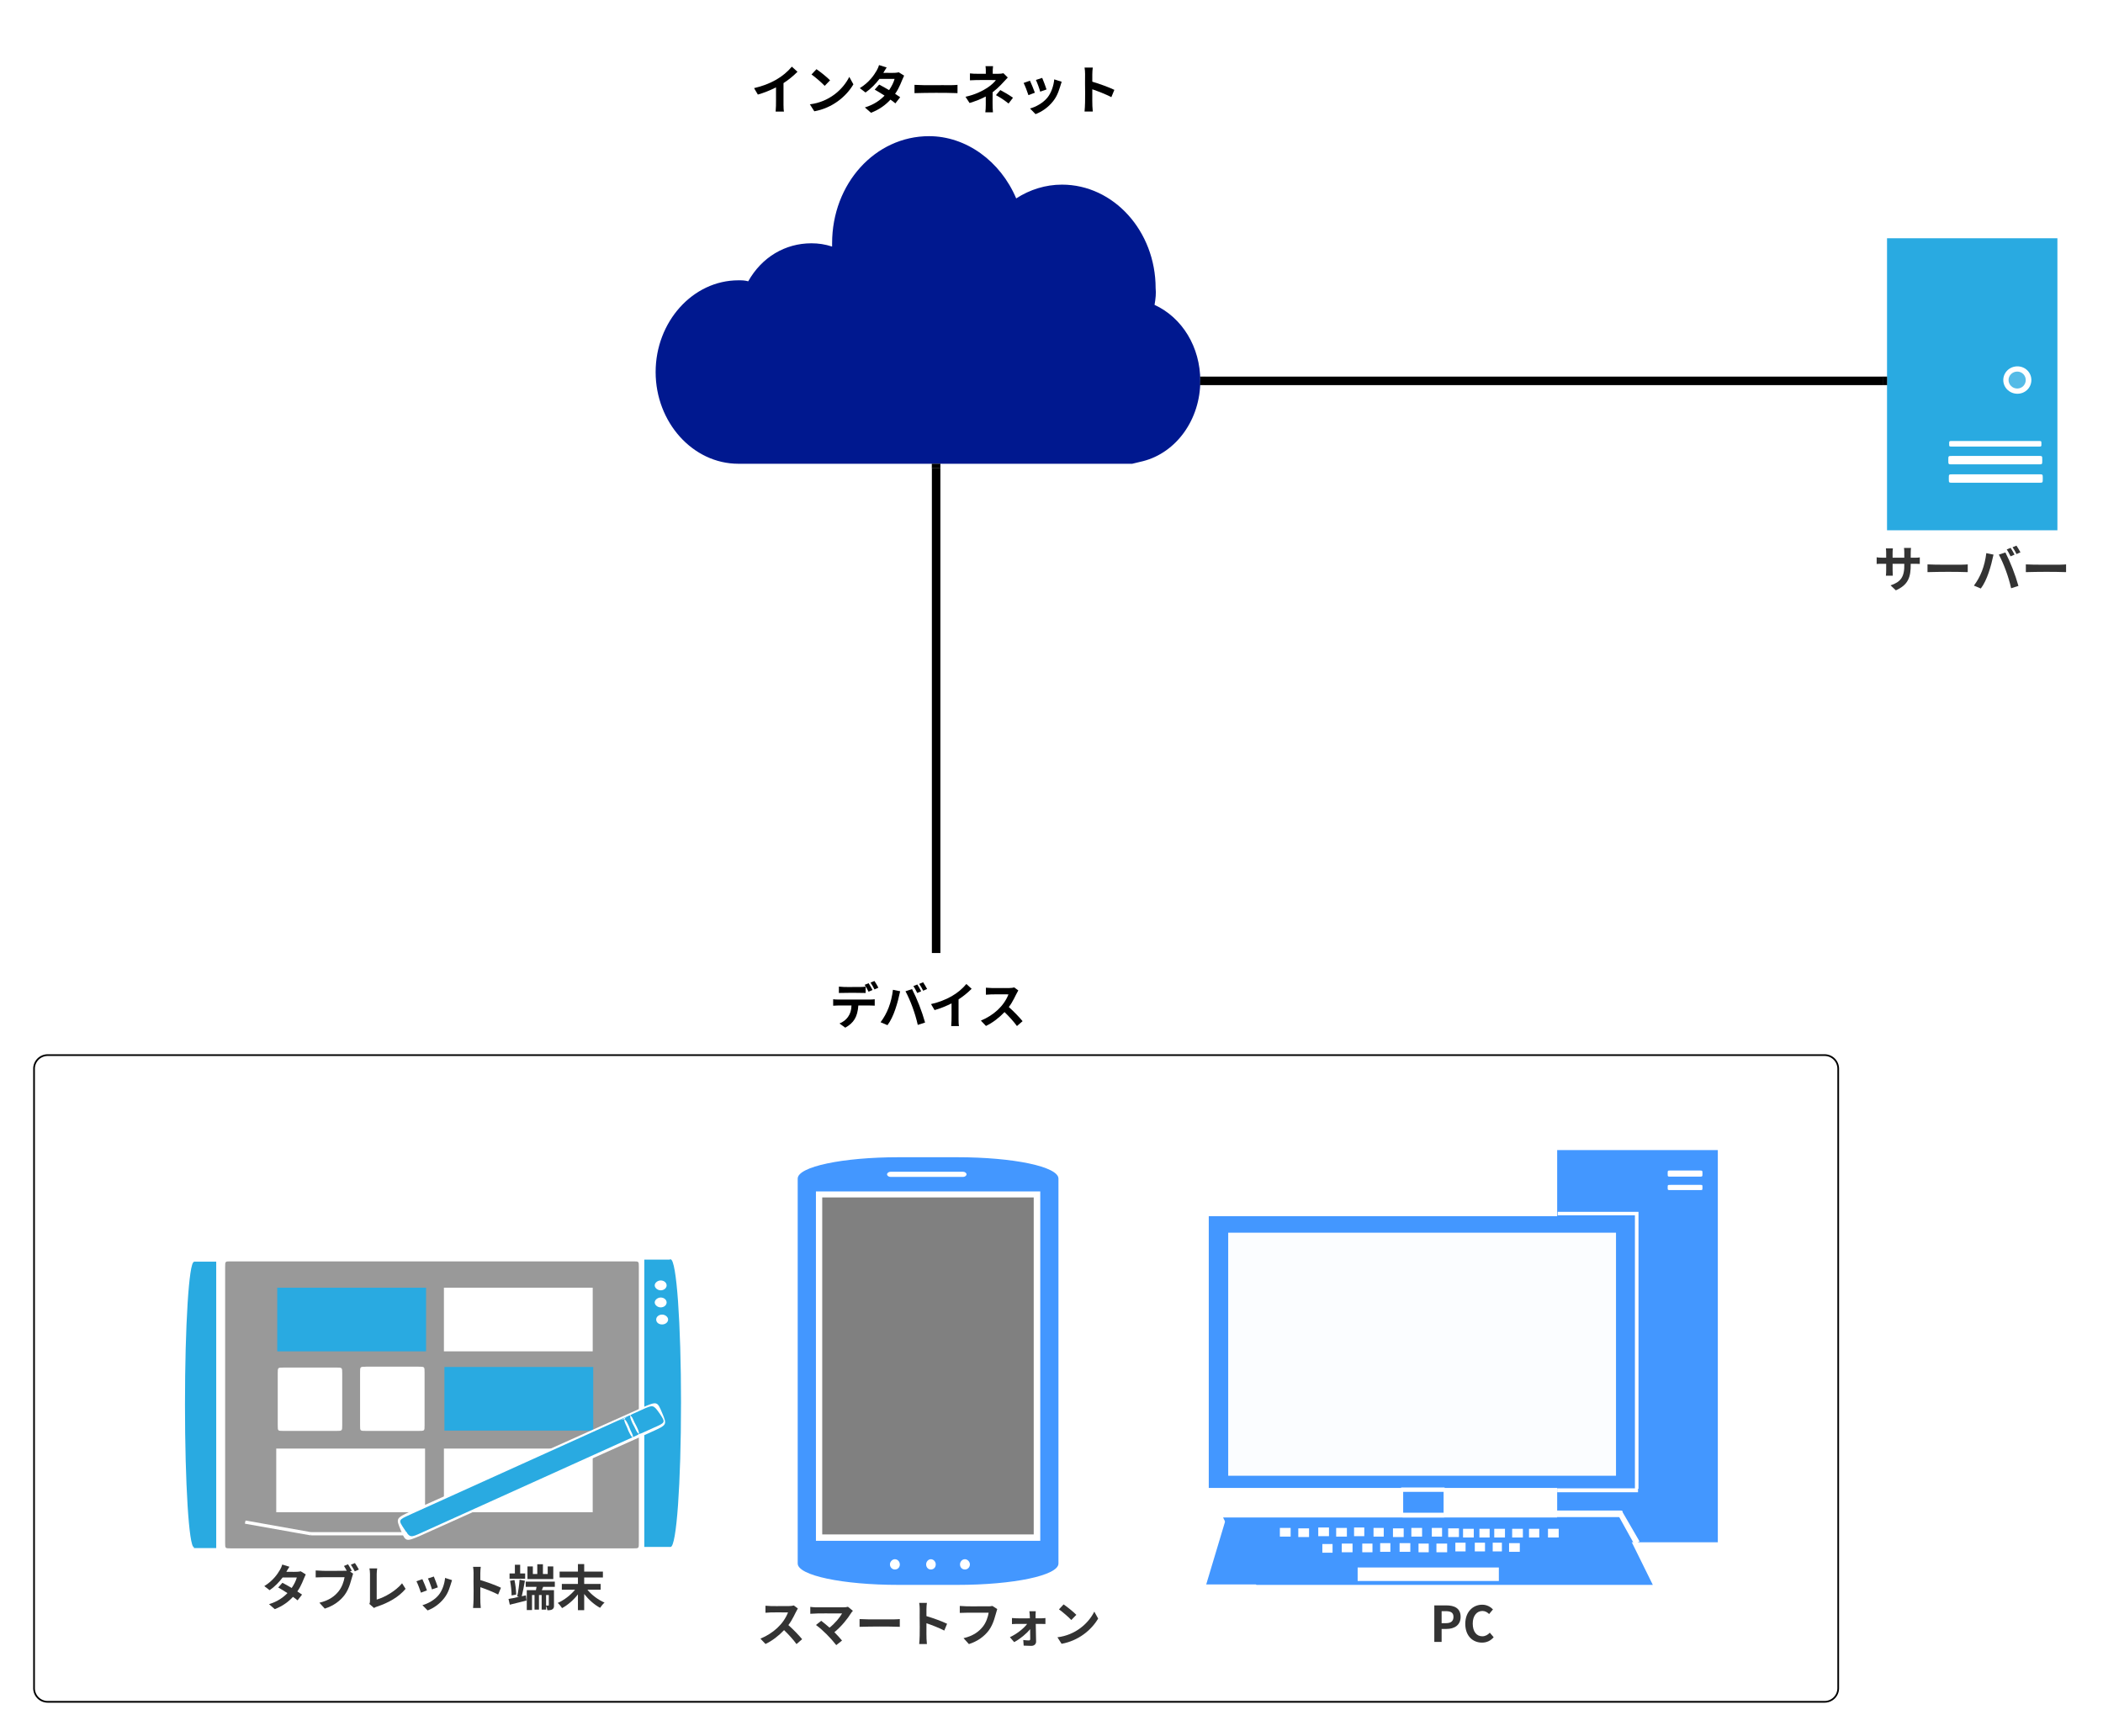 <svg xmlns="http://www.w3.org/2000/svg" xmlns:xlink="http://www.w3.org/1999/xlink" xmlns:lucid="lucid" width="1235.57" height="1020"><g transform="translate(-191.317 -60)" lucid:page-tab-id="0_0"><path d="M211.32 688a8 8 0 0 1 8-8h1044a8 8 0 0 1 8 8v364a8 8 0 0 1-8 8h-1044a8 8 0 0 1-8-8z" stroke="#000" fill="#fff"/><path d="M1015.72 934.06h23.75v17.63h-23.75v-17.64zM1106.2 735.8h94.38v230.45h-94.38V735.8z" fill="#4397ff"/><path d="M901.5 774.64h249.78v159.68H901.5V774.64z" fill="#4397ff"/><path d="M912.92 784.34h227.84v142.82H912.92V784.34z" fill="#fff" fill-opacity=".98"/><path d="M911.42 952.97h227.54l-11.12 38.07H900l11.42-38.07z" fill="#4397ff"/><path d="M909.92 951.7h232.95l19.53 39.6H929.46l-19.54-39.6z" fill="#4397ff"/><path d="M988.97 981.07h82.96V989h-82.96v-7.93zM943.28 957.82h6.32v5.1h-6.32v-5.1zM954.1 958.08h6.32v5.1h-6.32v-5.1zM968.23 967.28h6v5.1h-6v-5.1zM965.83 957.57h6.3v5.1h-6.3v-5.1zM976.35 957.82h6.3v5.1h-6.3v-5.1zM986.87 957.57h6v5.1h-6v-5.1zM1050.9 958.33h6.3v5.1h-6.3v-5.1zM1060.5 958.33h6.02v5.1h-6v-5.1zM1069.23 958.33h6.3v5.1h-6.3v-5.1zM1079.75 958.33h6.3v5.1h-6.3v-5.1zM1089.66 958.33h6.02v5.1h-6.02v-5.1zM1077.94 966.76h6.3v5.1h-6.3v-5.1zM1100.8 958.33h6.3v5.1h-6.3v-5.1zM979.65 967.02h6.32v5.1h-6.32v-5.1zM991.68 967.02h6v5.1h-6v-5.1zM1068.32 966.5h5.4v5.12h-5.4v-5.1zM1057.8 966.5h6v5.12h-6v-5.1zM998.3 957.82h6v5.1h-6v-5.1zM1009.7 958.08h6.32v5.1h-6.3v-5.1zM1020.53 957.82h6.3v5.1h-6.3v-5.1zM1032.55 957.82h6.02v5.1h-6.02v-5.1zM1042.17 958.08h6.32v5.1h-6.33v-5.1zM1002.2 966.76h6v5.1h-6v-5.1zM1013.62 966.76h6.3v5.1h-6.3v-5.1zM1024.74 967.02h6v5.1h-6v-5.1zM1035.26 967.02h6.3v5.1h-6.3v-5.1zM1046.38 966.5h6v5.12h-6v-5.1z" fill="#fff"/><path d="M900.3 991.04l262.1-.77-18.63-38.58-232.05.25-11.42 39.1z" fill="none"/><path d="M1172.92 747.8h16.84c1.8 0 1.8 0 1.8 1.8s0 1.8-1.8 1.8h-16.84c-1.8 0-1.8 0-1.8-1.8s0-1.8 1.8-1.8zM1172.92 756.24h17.14c1.5 0 1.5 0 1.5 1.53 0 1.54 0 1.54-1.5 1.54h-17.14c-1.8 0-1.8 0-1.8-1.53s0-1.53 1.8-1.53zM1106.5 772.08h45.38v2.04h-45.38v-2.04zM1151.88 772.08h2.1v162.75h-2.1V772.08z" fill="#fff"/><path d="M1106.2 934.57h47.5v2.3h-47.5v-2.3zM1106.5 947.6h36.37c1.8 0 1.8 0 1.8 1.8 0 2.04 0 2.04-1.8 2.04h-36.37c-1.8 0-1.8 0-1.8-2.05 0-1.8 0-1.8 1.8-1.8z" fill="#fff"/><path d="M1144.37 948.1l10.22 17.64-3.02 1.8-9.92-17.9 2.7-1.53zM1014.52 934.06h25.55v2.56h-25.55v-2.56zM1015.42 948.88h24.35v2.8h-24.35v-2.8z" fill="#fff"/><use xlink:href="#a" transform="matrix(1,0,0,1,870,991.292) translate(161.376 33.511)"/><path d="M719.22 740h34.6c32.9 0 59.37 5.53 59.37 12.56v226.17c0 7.03-26.5 12.56-59.4 12.56h-34.58c-32.74 0-59.22-5.54-59.22-12.57V752.56c0-7.03 26.48-12.56 59.22-12.56z" fill="#4397ff"/><path d="M670.7 760.1H802.5v205.3H670.7V760.1zM714.48 748.54h42.7c1.07 0 2 .76 2 1.5 0 .77-.93 1.52-2 1.52h-42.7c-1.07 0-2-.75-2-1.5 0-.76.93-1.52 2-1.52zM720 979.23c0 1.76-1.23 3.02-2.92 3.02-1.53 0-2.9-1.26-2.9-3.02 0-1.5 1.37-3.02 2.9-3.02 1.7 0 2.9 1.52 2.9 3.03zM741.1 979.23c0 1.76-1.22 3.02-2.9 3.02-1.53 0-2.75-1.26-2.75-3.02 0-1.5 1.22-3.02 2.75-3.02 1.68 0 2.9 1.52 2.9 3.03zM761.16 979.23c0 1.76-1.38 3.02-2.9 3.02-1.7 0-2.92-1.26-2.92-3.02 0-1.5 1.22-3.02 2.9-3.02 1.54 0 2.92 1.52 2.92 3.03z" fill="#fff"/><path d="M674.4 763.62h124.25v198.02H674.4V763.62z" fill="gray"/><use xlink:href="#b" transform="matrix(1,0,0,1,630,991.292) translate(5.889 33.511)"/><use xlink:href="#c" transform="matrix(1,0,0,1,630,991.292) translate(34.778 33.511)"/><use xlink:href="#d" transform="matrix(1,0,0,1,630,991.292) translate(63.667 33.511)"/><use xlink:href="#e" transform="matrix(1,0,0,1,630,991.292) translate(92.556 33.511)"/><use xlink:href="#f" transform="matrix(1,0,0,1,630,991.292) translate(121.444 33.511)"/><use xlink:href="#g" transform="matrix(1,0,0,1,630,991.292) translate(150.333 33.511)"/><use xlink:href="#h" transform="matrix(1,0,0,1,630,991.292) translate(179.222 33.511)"/><path d="M869.64 239.14c16.32 7.5 26.88 24.83 26.88 44.66 0 22.72-14.08 42.16-33.6 47.17l-6.4 1.54H625.16c-26.88 0-48.64-24.44-48.64-53.9 0-29.45 21.76-53.9 48.64-53.9 2.24 0 3.52 0 5.76.58 8-14.24 21.76-22.33 37.12-22.33 4.16 0 8 .58 12.16 1.92v-1.92c0-35.04 25.28-62.95 56.96-62.95 21.76 0 41.92 14.63 51.2 36.58 8-5.2 17.28-8.1 26.88-8.1 30.4 0 55.04 27.35 55.04 60.84.32 3.08 0 6.16-.64 9.82z" stroke="#000" stroke-opacity="0" fill="#00188f"/><path d="M1300 200h100.1v171.6H1300V200z" fill="#29aae1"/><path d="M1338.2 319.14h50.9c1.6 0 1.6 0 1.6 1.72 0 1.54 0 1.54-1.6 1.54h-50.9c-1.7 0-1.7 0-1.7-1.54 0-1.72 0-1.72 1.7-1.72zM1338.3 327.9h50.7c2.2 0 2.2 0 2.2 2.2v.53c0 2.23 0 2.23-2.2 2.23h-50.7c-2.3 0-2.3 0-2.3-2.23v-.52c0-2.2 0-2.2 2.3-2.2zM1338.5 338.7h50.8c2.2 0 2.2 0 2.2 2.2v.53c0 2.23 0 2.23-2.2 2.23h-50.8c-2.2 0-2.2 0-2.2-2.23v-.52c0-2.2 0-2.2 2.2-2.2zM1384.8 283.3c0 4.47-3.6 8.07-8.2 8.07s-8.3-3.6-8.3-8.06c0-4.44 3.7-8.04 8.3-8.04 4.6 0 8.2 3.6 8.2 8.05z" fill="#fff"/><path d="M1381.5 283.3c0 2.76-2.2 5-5 5s-5.1-2.24-5.1-5c0-2.73 2.3-4.96 5.1-4.96s5 2.23 5 4.97z" fill="#54bbe7"/><use xlink:href="#i" transform="matrix(1,0,0,1,1270,371.429) translate(22.222 33.633)"/><use xlink:href="#j" transform="matrix(1,0,0,1,1270,371.429) translate(51.111 33.633)"/><use xlink:href="#k" transform="matrix(1,0,0,1,1270,371.429) translate(80 33.633)"/><use xlink:href="#l" transform="matrix(1,0,0,1,1270,371.429) translate(108.889 33.633)"/><path d="M326.8 801.2h236.65c3.2 0 3.2 0 3.2 3.22V966.6c0 3.23 0 3.23-3.2 3.23H326.8c-3.2 0-3.2 0-3.2-3.23V804.42c0-3.23 0-3.23 3.2-3.23z" fill="#999"/><path d="M305.25 801.36h13.1v168.3h-13.1v-168.3z" fill="#29aae1"/><path d="M310.5 885.34c0 46.4-2.34 83.8-5.25 83.8-2.92 0-5.25-37.4-5.25-83.8s2.33-83.8 5.25-83.8c2.9 0 5.24 37.4 5.24 83.8zM569.86 800.17h15.45v168.8h-15.44v-168.8z" fill="#29aae1"/><path d="M591.43 884.5c0 46.74-2.62 84.48-6.12 84.48s-6.4-37.74-6.4-84.5c0-46.57 2.9-84.48 6.4-84.48 3.5 0 6.13 37.9 6.13 84.5z" fill="#29aae1"/><path d="M582.98 815.3c0 1.53-1.46 2.9-3.5 2.9-1.75 0-3.5-1.37-3.5-2.9 0-1.53 1.75-2.9 3.5-2.9 2.04 0 3.5 1.37 3.5 2.9zM582.98 825.33c0 1.53-1.46 2.9-3.5 2.9-1.75 0-3.5-1.37-3.5-2.9 0-1.53 1.75-2.9 3.5-2.9 2.04 0 3.5 1.37 3.5 2.9zM583.85 835.36c0 1.7-1.75 2.9-3.5 2.9-2.04 0-3.5-1.2-3.5-2.9 0-1.53 1.46-2.9 3.5-2.9 1.75 0 3.5 1.37 3.5 2.9z" fill="#fff"/><path d="M354.2 816.66h87.43v37.4H354.2v-37.4z" fill="#29aae1"/><path d="M452.13 816.66h87.42v37.4h-87.42v-37.4z" fill="#fff"/><path d="M452.42 863.24h87.43v37.4h-87.43v-37.4z" fill="#29aae1"/><path d="M452.13 911.18h87.42v37.4h-87.42v-37.4zM353.62 911.18h87.43v37.4h-87.43v-37.4zM357.7 863.58h31.2c3.48 0 3.48 0 3.48 3.4v30.43c0 3.4 0 3.4-3.5 3.4H357.7c-3.2 0-3.2 0-3.2-3.4V867c0-3.4 0-3.4 3.2-3.4zM406.37 863.07h30.9c3.5 0 3.5 0 3.5 3.4v31.1c0 3.24 0 3.24-3.5 3.24h-30.9c-3.5 0-3.5 0-3.5-3.22v-31.1c0-3.4 0-3.4 3.5-3.4z" fill="#fff"/><path d="M432.6 948.07l135.8-60.86c9.04-3.9 9.04-3.9 11.95 3.07 2.92 6.97 2.92 6.97-6.12 11.05l-135.5 60.86c-9.04 3.9-9.04 3.9-11.96-3.06-2.9-6.97-2.9-6.97 5.83-11.05z" fill="#fff"/><path d="M432.02 950.1l136.4-61.7c6.7-3.06 6.7-3.06 10.48 2.2 3.5 5.28 3.5 5.28-3.5 8.34l-136.1 61.54c-7 3.23-7 3.23-10.5-2.04s-3.5-5.27 3.22-8.33z" fill="#29aae1"/><path d="M562 891.46l-8.17 3.9c4.67-2.2 4.67-2.2 7 2.73l.87 2.2c2.33 4.76 2.33 4.76-2.33 7.14l8.16-4.08c-4.66 2.2-4.66 2.2-7-2.55l-.87-2.2c-2.33-4.93-2.33-4.93 2.33-7.14z" fill="#fff"/><path d="M565.5 889.08l-8.46 4.08c4.95-2.2 4.95-2.2 7 2.55l1.16 2.22c2.33 4.93 2.33 4.93-2.62 7.14l8.45-3.9c-4.66 2.2-4.66 2.2-7-2.73l-1.16-2.2c-2.04-4.77-2.04-4.77 2.62-7.15zM374.3 960.3H430c.3 0 .3 0 .3.35v1.2c0 .33 0 .33-.3.33H374.3c-.28 0-.28 0-.28-.34v-1.2c0-.33 0-.33.3-.33z" fill="#fff"/><path d="M335.85 953.5l38.17 6.8c.3 0 .3 0 .3.35L374 962c0 .18 0 .18-.3.18l-38.17-6.8c-.3 0-.3 0-.3-.34l.3-1.36c0-.17 0-.17.3-.17z" fill="#fff"/><use xlink:href="#m" transform="matrix(1,0,0,1,270,970) translate(74.889 33.633)"/><use xlink:href="#n" transform="matrix(1,0,0,1,270,970) translate(103.778 33.633)"/><use xlink:href="#o" transform="matrix(1,0,0,1,270,970) translate(132.667 33.633)"/><use xlink:href="#p" transform="matrix(1,0,0,1,270,970) translate(161.556 33.633)"/><use xlink:href="#q" transform="matrix(1,0,0,1,270,970) translate(190.444 33.633)"/><use xlink:href="#r" transform="matrix(1,0,0,1,270,970) translate(219.333 33.633)"/><use xlink:href="#s" transform="matrix(1,0,0,1,270,970) translate(248.222 33.633)"/><path d="M741.32 617.5V335M741.32 617.44V620" stroke="#000" stroke-width="5" fill="none"/><path d="M743.82 335.07h-5v-2.56h5z" stroke="#000" stroke-width=".05"/><path d="M899.02 283.8h398.48" stroke="#000" stroke-width="5" fill="none"/><path d="M899.08 286.3h-2.7l.14-2.5v-1.12l-.12-1.38h2.68zM1300 286.3h-2.56v-5h2.56z" stroke="#000" stroke-width=".05"/><path d="M621.32 88a8 8 0 0 1 8-8h224a8 8 0 0 1 8 8v44a8 8 0 0 1-8 8h-224a8 8 0 0 1-8-8z" stroke="#000" stroke-opacity="0" stroke-width="7" fill="#fff" fill-opacity="0"/><g><use xlink:href="#t" transform="matrix(1,0,0,1,626.317,85) translate(6.111 39.214)"/><use xlink:href="#u" transform="matrix(1,0,0,1,626.317,85) translate(37.222 39.214)"/><use xlink:href="#v" transform="matrix(1,0,0,1,626.317,85) translate(68.333 39.214)"/><use xlink:href="#w" transform="matrix(1,0,0,1,626.317,85) translate(99.444 39.214)"/><use xlink:href="#x" transform="matrix(1,0,0,1,626.317,85) translate(130.556 39.214)"/><use xlink:href="#y" transform="matrix(1,0,0,1,626.317,85) translate(161.667 39.214)"/><use xlink:href="#z" transform="matrix(1,0,0,1,626.317,85) translate(192.778 39.214)"/></g><path d="M616.52 628a8 8 0 0 1 8-8h224a8 8 0 0 1 8 8v44a8 8 0 0 1-8 8h-224a8 8 0 0 1-8-8z" stroke="#000" stroke-opacity="0" fill="#fff" fill-opacity="0"/><g><use xlink:href="#A" transform="matrix(1,0,0,1,621.517,625) translate(57.222 36.636)"/><use xlink:href="#B" transform="matrix(1,0,0,1,621.517,625) translate(86.111 36.636)"/><use xlink:href="#C" transform="matrix(1,0,0,1,621.517,625) translate(115 36.636)"/><use xlink:href="#D" transform="matrix(1,0,0,1,621.517,625) translate(143.889 36.636)"/></g><defs><path fill="#333" d="M91 0v-740h243c164 0 290 57 290 232 0 169-127 245-286 245h-99V0H91zm148-380h89c102 0 151-43 151-128 0-86-54-115-156-115h-84v243" id="E"/><path fill="#333" d="M393 14C206 14 54-120 54-367c0-244 157-387 344-387 94 0 169 45 217 95l-78 94c-37-36-80-62-136-62-112 0-196 96-196 255 0 161 76 258 193 258 63 0 113-30 153-73l78 92C568-24 489 14 393 14" id="F"/><g id="a"><use transform="matrix(0.029,0,0,0.029,0,0)" xlink:href="#E"/><use transform="matrix(0.029,0,0,0.029,19.269,0)" xlink:href="#F"/></g><path fill="#333" d="M834-678c-61 105-103 221-192 337 99 86 220 214 279 286L807 44c-65-90-158-192-252-283C449-127 316-23 179 42L76-66c256-107 465-291 559-532-149 2-321-6-457 7v-142c147 14 313 4 470 7 44 0 84-6 104-13" id="G"/><use transform="matrix(0.029,0,0,0.029,0,0)" xlink:href="#G" id="b"/><path fill="#333" d="M616 65C514-67 346-241 205-343l106-85c40 30 106 84 169 139 113-90 207-206 254-288-212 3-444-8-644 7v-140c26 4 81 9 115 9h555c38 0 72-4 93-11l100 82c-14 16-27 29-34 42-72 117-200 277-341 391 57 57 116 122 155 169" id="H"/><use transform="matrix(0.029,0,0,0.029,0,0)" xlink:href="#H" id="c"/><path fill="#333" d="M92-306v-157c219 12 469 3 698 6 46 0 91-4 117-6v157c-257-9-556-7-815 0" id="I"/><use transform="matrix(0.029,0,0,0.029,0,0)" xlink:href="#I" id="d"/><path fill="#333" d="M869-368l-57 138c-103-54-253-112-361-149 2 148-6 283 9 422H304c21-222 5-476 10-713 0-36-3-86-10-121h156c-12 78-9 178-9 268 134 39 326 110 418 155" id="J"/><use transform="matrix(0.029,0,0,0.029,0,0)" xlink:href="#J" id="e"/><path fill="#333" d="M791-729l98 63c-44 137-68 291-172 434C626-112 493-13 315 44L206-76c198-46 311-133 392-234 66-83 104-197 117-282-192 2-400-4-585 4v-141c181 16 389 4 582 8 20 0 52-1 79-8" id="K"/><use transform="matrix(0.029,0,0,0.029,0,0)" xlink:href="#K" id="f"/><path fill="#333" d="M554-478c-1-54-3-94-10-144h129c-5 44-4 96-3 144 65 0 143 2 199-6v121c-65-3-130-2-196-2 3 119 6 255 7 357 1 52-39 88-97 88-48 0-110-2-155-5l-8-114c41 6 89 9 115 9 19 0 26-11 26-31 0-49-1-122-2-198C489-170 354-58 236 4L149-96c141-65 280-176 350-269-104 1-210-3-308 4v-123c112 12 242 4 363 6" id="L"/><use transform="matrix(0.029,0,0,0.029,0,0)" xlink:href="#L" id="g"/><path fill="#333" d="M241-760c70 47 200 151 258 211L397-444c-52-56-177-165-250-216zM116-94c364-44 627-279 747-520l78 141C803-238 538-22 200 38" id="M"/><use transform="matrix(0.029,0,0,0.029,0,0)" xlink:href="#M" id="h"/><path fill="#333" d="M748-598c57 0 148 2 184-7v133c-31-4-132-3-184-3 4 271-50 426-301 538L340-38c204-68 286-170 278-437H381c0 72-1 182 4 241H245c9-56 5-169 6-241-55 0-156-1-193 4v-136c31 8 137 10 193 9 0-58 1-146-6-189h142c-8 41-6 132-6 189h237c0-60 2-153-6-198h142c-7 45-6 138-6 198" id="N"/><use transform="matrix(0.029,0,0,0.029,0,0)" xlink:href="#N" id="i"/><use transform="matrix(0.029,0,0,0.029,0,0)" xlink:href="#I" id="j"/><path fill="#333" d="M780-798c25 37 60 100 79 137l-80 35c-21-41-51-101-78-139zm118-45c26 38 63 101 81 136l-80 35c-20-42-53-100-80-138zM36-33c135-179 219-394 251-658l146 30C384-429 305-144 176 26zm754 54c-54-242-149-494-249-682l133-43C775-508 871-264 938-27" id="O"/><use transform="matrix(0.029,0,0,0.029,0,0)" xlink:href="#O" id="k"/><use transform="matrix(0.029,0,0,0.029,0,0)" xlink:href="#I" id="l"/><path fill="#333" d="M899-638c-55 113-81 218-171 345 37 23 71 46 96 64l-91 117c-24-21-56-45-93-71C551-86 433 4 271 66L155-35c177-54 290-139 373-224-68-44-136-85-187-114l85-95c53 27 121 65 188 105 49-71 89-153 104-213H431c-70 93-163 189-264 258L59-401c176-108 269-245 319-332 15-24 36-70 45-105l145 45c-25 36-50 82-63 103 97-4 212 9 292-11" id="P"/><use transform="matrix(0.029,0,0,0.029,0,0)" xlink:href="#P" id="m"/><path fill="#333" d="M836-711l-37 16 63 41c-45 137-67 290-172 433C600-101 467-2 288 55L179-64c199-47 311-133 392-235 66-83 104-196 118-282-192 2-401-4-585 4v-141c196 16 423 6 629 6-17-33-37-68-56-97l82-34c26 38 59 96 77 132zm-20-123l83-34c25 36 61 97 80 132l-83 36c-22-41-53-98-80-134" id="Q"/><use transform="matrix(0.029,0,0,0.029,0,0)" xlink:href="#Q" id="n"/><path fill="#333" d="M289 42l-94-82c12-25 13-42 13-65v-542c0-38-5-85-11-113h157c-6 38-10 74-10 113v519c163-46 386-174 514-330l71 113C792-181 584-62 349 15c-14 5-36 12-60 27" id="R"/><use transform="matrix(0.029,0,0,0.029,0,0)" xlink:href="#R" id="o"/><path fill="#333" d="M505-595c19 43 68 173 82 219l-120 42c-12-49-56-170-81-222zm228 28l141 45c-43 134-71 254-160 366C621-36 496 48 379 92L274-15c110-29 249-105 332-209 68-85 116-218 127-343zm-460 25c25 51 73 172 93 228l-122 46c-17-54-67-187-91-231" id="S"/><use transform="matrix(0.029,0,0,0.029,0,0)" xlink:href="#S" id="p"/><use transform="matrix(0.029,0,0,0.029,0,0)" xlink:href="#J" id="q"/><path fill="#333" d="M933-799v255H410v-255h109v153h90v-198h114v198h97v-153h113zM363-657v106H47v-106h108v-176h107v176h101zM181-229l-93 17c1-80-12-202-30-296l88-17c21 95 34 216 35 296zm113 34l84-19 12 105C273-78 149-48 52-24L26-141c57-9 132-25 212-42l-36-9c20-90 41-235 48-339l108 22c-18 104-42 228-64 314zM842-17v-203h-55V-7c19 1 38 1 44 1 9 0 11-3 11-11zm122-369H728l-27 67h246v303c9 88-52 107-134 104-4-27-14-62-26-89v76h-90v-295h-54V75h-90v-295h-51V84H396v-403h185c4-21 9-44 13-67H375v-105h589v105" id="T"/><use transform="matrix(0.029,0,0,0.029,0,0)" xlink:href="#T" id="r"/><path fill="#333" d="M896-328H628c86 107 219 206 347 261-30 25-69 74-90 106-116-62-232-165-322-280V87H436v-320C347-119 231-18 115 45 95 14 56-35 27-60c130-57 263-160 351-268H110v-117h326v-131H65v-119h371v-152h127v152h379v119H563v131h333v117" id="U"/><use transform="matrix(0.029,0,0,0.029,0,0)" xlink:href="#U" id="s"/><path d="M62-401c315-73 553-211 716-407l107 97c-76 76-166 151-265 215v409c0 44 2 106 9 131H471c13-135 4-311 7-459-103 52-228 104-344 136" id="V"/><use transform="matrix(0.031,0,0,0.031,0,0)" xlink:href="#V" id="t"/><path d="M241-760c70 47 200 151 258 211L397-444c-52-56-177-165-250-216zM116-94c364-44 627-279 747-520l78 141C803-238 538-22 200 38" id="W"/><use transform="matrix(0.031,0,0,0.031,0,0)" xlink:href="#W" id="u"/><path d="M899-638c-55 113-81 218-171 345 37 23 71 46 96 64l-91 117c-24-21-56-45-93-71C551-86 433 4 271 66L155-35c177-54 290-139 373-224-68-44-136-85-187-114l85-95c53 27 121 65 188 105 49-71 89-153 104-213H431c-70 93-163 189-264 258L59-401c176-108 269-245 319-332 15-24 36-70 45-105l145 45c-25 36-50 82-63 103 97-4 212 9 292-11" id="X"/><use transform="matrix(0.031,0,0,0.031,0,0)" xlink:href="#X" id="v"/><path d="M92-306v-157c219 12 469 3 698 6 46 0 91-4 117-6v157c-257-9-556-7-815 0" id="Y"/><use transform="matrix(0.031,0,0,0.031,0,0)" xlink:href="#Y" id="w"/><path d="M856-602c-95 100-161 183-287 279 1 138-6 265 6 380H431c12-85 7-202 8-299-92 49-199 90-307 123L55-237c193-43 322-112 408-167 77-50 139-108 168-150-164 2-335-5-492 5v-131c98 12 196 5 301 7 0-49 1-103-6-144h143c-6 40-7 96-6 144 69-2 148 6 203-10zM632-268l83-96c92 50 144 79 240 145l-84 110c-87-69-152-111-239-159" id="Z"/><use transform="matrix(0.031,0,0,0.031,0,0)" xlink:href="#Z" id="x"/><path d="M505-595c19 43 68 173 82 219l-120 42c-12-49-56-170-81-222zm228 28l141 45c-43 134-71 254-160 366C621-36 496 48 379 92L274-15c110-29 249-105 332-209 68-85 116-218 127-343zm-460 25c25 51 73 172 93 228l-122 46c-17-54-67-187-91-231" id="aa"/><use transform="matrix(0.031,0,0,0.031,0,0)" xlink:href="#aa" id="y"/><path d="M869-368l-57 138c-103-54-253-112-361-149 2 148-6 283 9 422H304c21-222 5-476 10-713 0-36-3-86-10-121h156c-12 78-9 178-9 268 134 39 326 110 418 155" id="ab"/><use transform="matrix(0.031,0,0,0.031,0,0)" xlink:href="#ab" id="z"/><path d="M988-733l-79 35c-21-42-53-100-80-138l79-33c26 38 63 101 80 136zm-119 46l-80 35c-21-41-52-100-79-139l80-33c25 37 60 100 79 137zm-139 61c-175-5-365-5-542 0v-129c133 16 289 5 434 8 34 0 74-3 108-8v129zM168-493h655c21 0 65-2 91-6v130c-106-6-222-2-332-3-17 234-94 353-265 449L200-8c139-56 241-178 243-364-124 1-253-4-371 4v-131c30 4 65 6 96 6" id="ac"/><use transform="matrix(0.029,0,0,0.029,0,0)" xlink:href="#ac" id="A"/><path d="M780-798c25 37 60 100 79 137l-80 35c-21-41-51-101-78-139zm118-45c26 38 63 101 81 136l-80 35c-20-42-53-100-80-138zM36-33c135-179 219-394 251-658l146 30C384-429 305-144 176 26zm754 54c-54-242-149-494-249-682l133-43C775-508 871-264 938-27" id="ad"/><use transform="matrix(0.029,0,0,0.029,0,0)" xlink:href="#ad" id="B"/><use transform="matrix(0.029,0,0,0.029,0,0)" xlink:href="#V" id="C"/><path d="M834-678c-61 105-103 221-192 337 99 86 220 214 279 286L807 44c-65-90-158-192-252-283C449-127 316-23 179 42L76-66c256-107 465-291 559-532-149 2-321-6-457 7v-142c147 14 313 4 470 7 44 0 84-6 104-13" id="ae"/><use transform="matrix(0.029,0,0,0.029,0,0)" xlink:href="#ae" id="D"/></defs></g></svg>